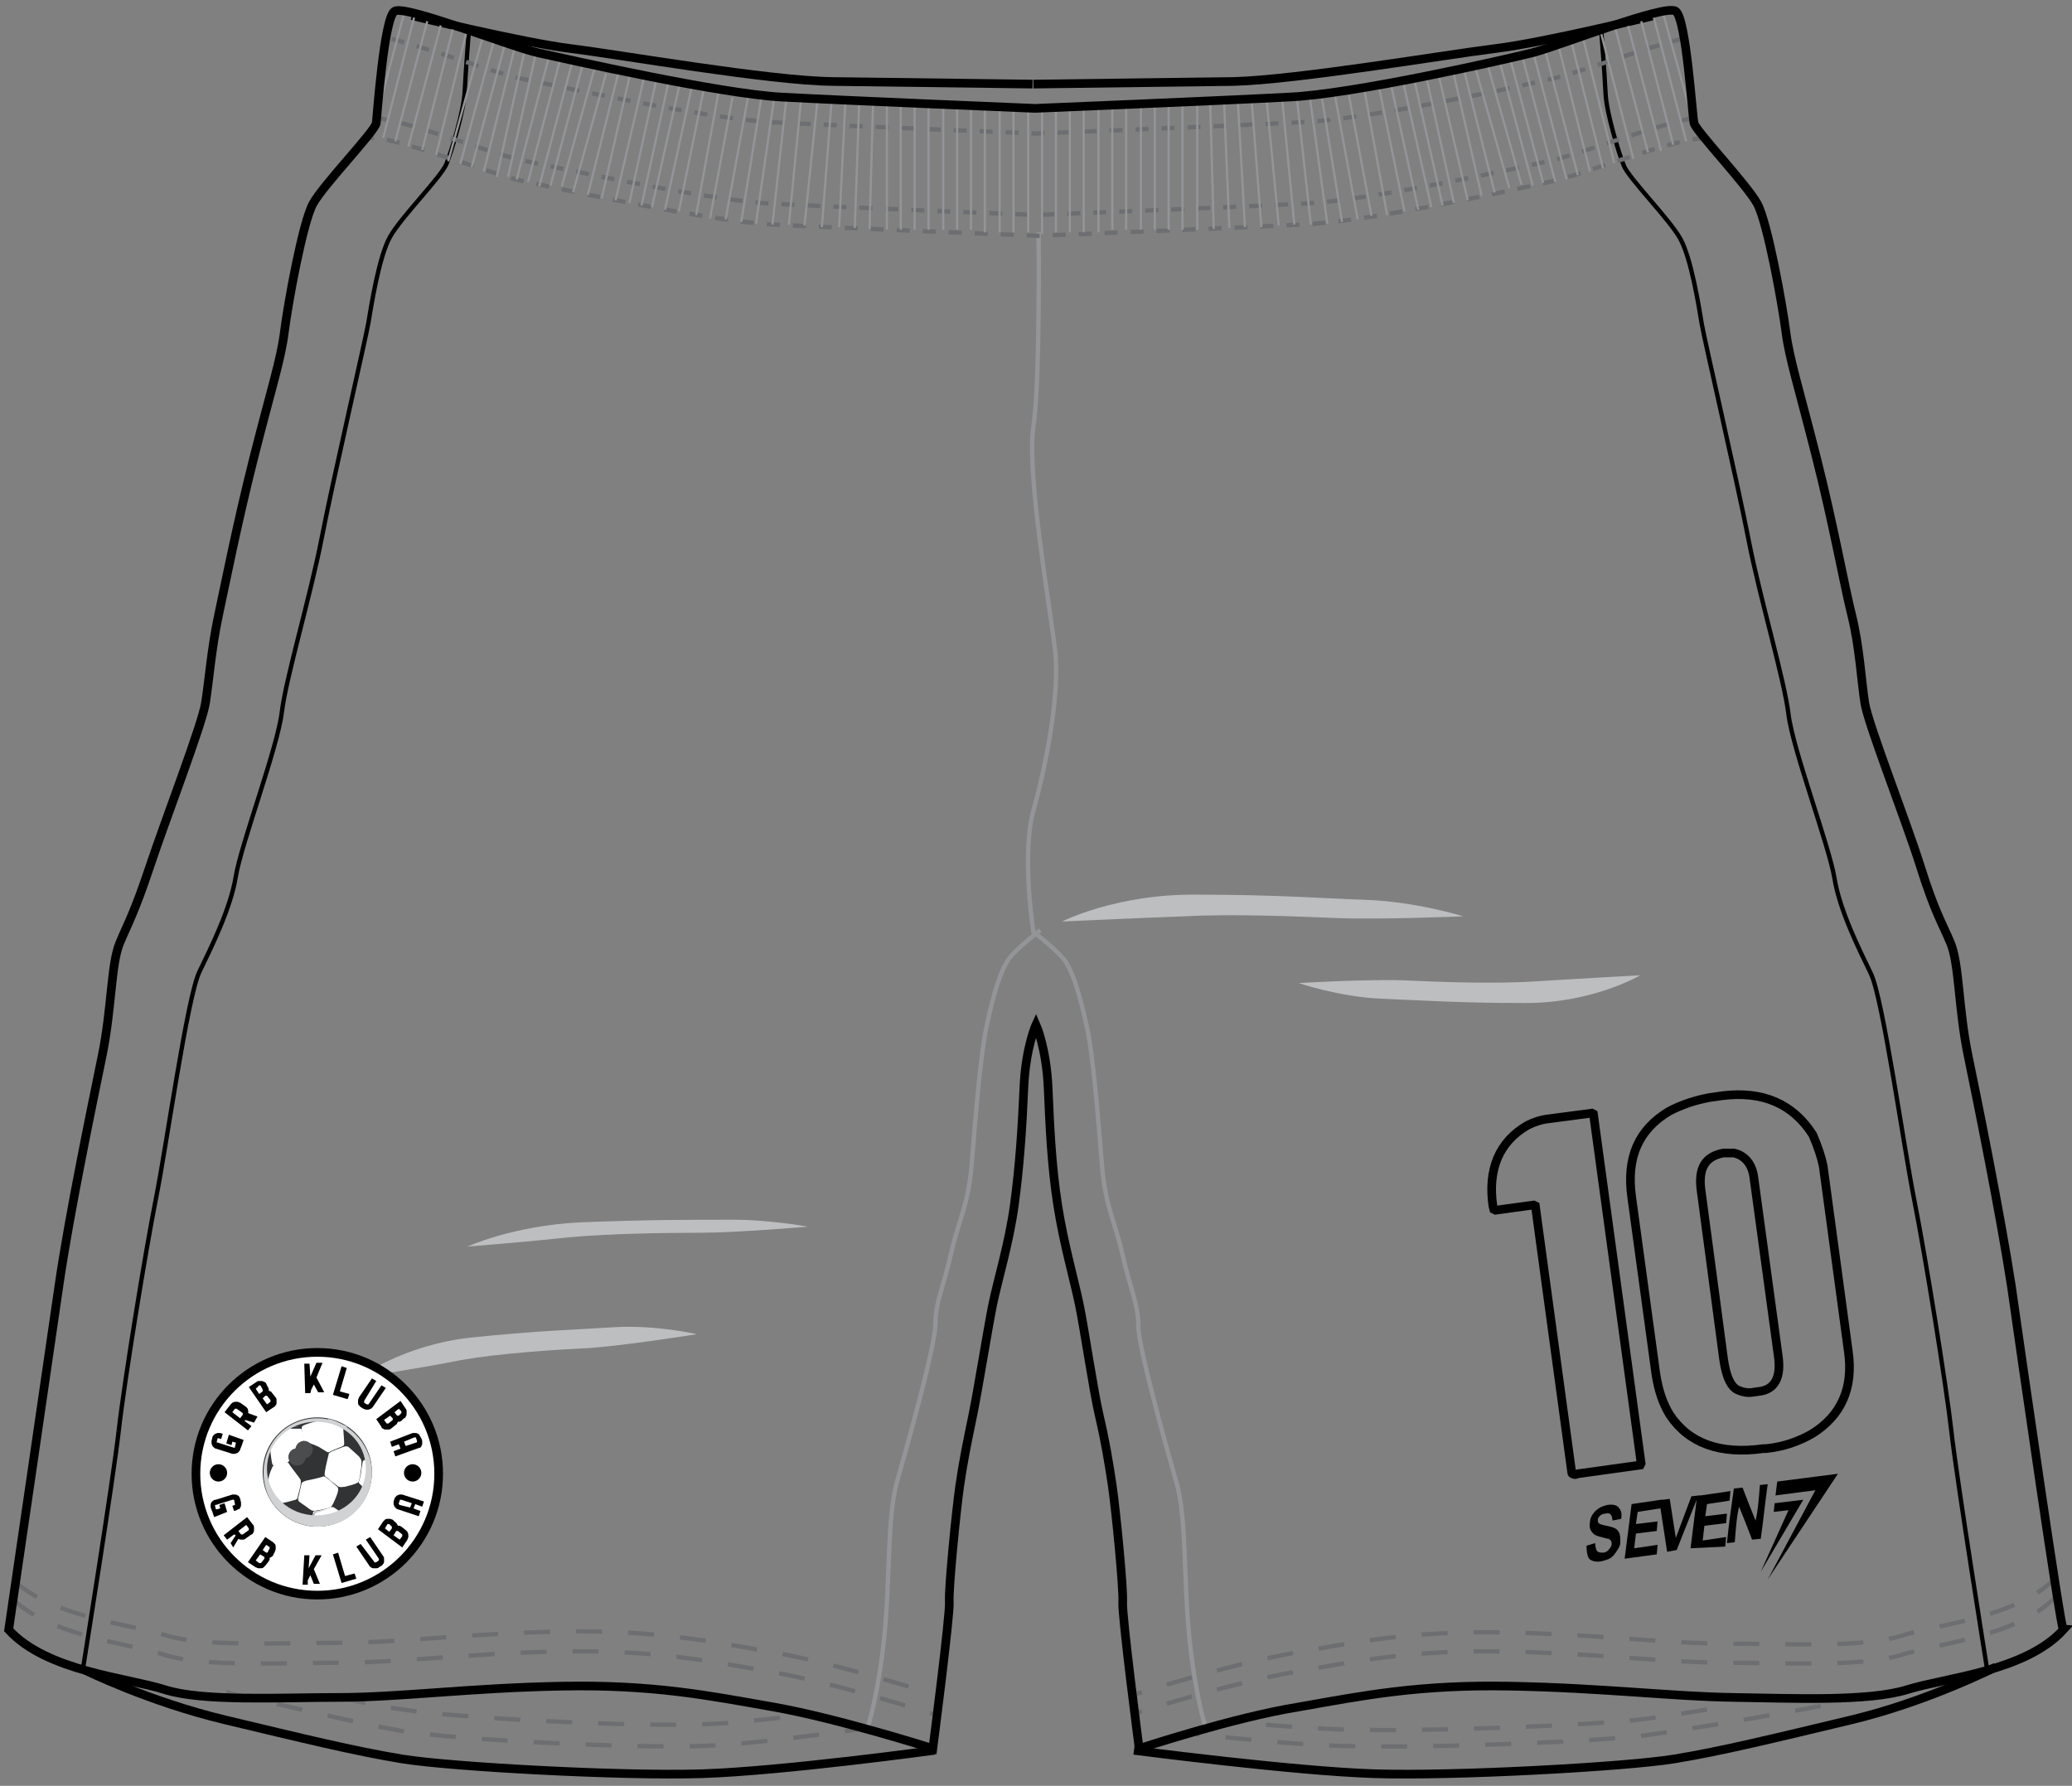 
<svg width="239px" height="206px" viewBox="0 0 239 206" version="1.1" xmlns="http://www.w3.org/2000/svg" xmlns:xlink="http://www.w3.org/1999/xlink">
    <rect x="0" y="0" width="239" height="206" fill="#808080" stroke="none"/>
    <defs>
        <linearGradient x1="22.585%" y1="89.22%" x2="61.394%" y2="29.718%" id="linearGradient-1">
            <stop stop-color="#9E9E9E" offset="28.51%"></stop>
            <stop stop-color="#AAAAAA" offset="38.29%"></stop>
            <stop stop-color="#CACAC9" offset="55.9%"></stop>
            <stop stop-color="#E6E6E5" offset="69.38%"></stop>
            <stop stop-color="#EAEAEA" offset="72.98%"></stop>
            <stop stop-color="#F8F8F7" offset="87%"></stop>
            <stop stop-color="#FFFFFF" offset="100%"></stop>
        </linearGradient>
    </defs>
    <g id="Page-1" stroke="none" stroke-width="1" fill="none" fill-rule="evenodd">
        <g id="seven_modeli_dres_sorc_stucne" transform="translate(-210, -384)">
            <g id="sorc_x5F_classic" transform="translate(211, 385)">
                <g id="seven_x5F_logo_2_" transform="translate(182, 169)" fill="#000000" fill-rule="nonzero">
                    <path d="M0,8.3 L1,8 C1,8.4 1.1,8.7 1.2,8.9 C1.4,9.1 1.6,9.1 1.9,9.1 C2.2,9.1 2.5,8.9 2.6,8.7 C2.8,8.5 2.9,8.3 2.9,8.1 C2.9,8 2.9,7.8 2.8,7.7 C2.7,7.6 2.6,7.5 2.5,7.5 C2.4,7.5 2.1,7.4 1.7,7.3 C1.2,7.2 0.8,7 0.7,6.8 C0.4,6.5 0.3,6.1 0.4,5.6 C0.4,5.3 0.5,5 0.7,4.7 C0.9,4.4 1.1,4.2 1.4,4 C1.7,3.8 2,3.7 2.4,3.6 C3,3.5 3.5,3.6 3.7,3.9 C4,4.2 4.1,4.6 4,5.2 L3,5.4 C3,5.1 2.9,4.9 2.8,4.7 C2.7,4.6 2.5,4.5 2.2,4.6 C1.9,4.6 1.7,4.7 1.5,4.9 C1.4,5 1.3,5.2 1.3,5.3 C1.3,5.4 1.3,5.6 1.4,5.7 C1.5,5.8 1.8,5.9 2.3,6 C2.8,6.1 3.1,6.2 3.3,6.3 C3.5,6.4 3.7,6.6 3.8,6.9 C3.9,7.2 3.9,7.5 3.9,7.9 C3.9,8.3 3.7,8.6 3.5,8.9 C3.3,9.2 3.1,9.5 2.8,9.7 C2.5,9.9 2.1,10 1.7,10.1 C1.1,10.2 0.6,10.1 0.3,9.8 C0.1,9.5 0,9 0,8.3 L0,8.3 Z M12,8.6 L12.7,3 L10.4,8.8 L9.3,9 L8.5,3.8 L8.5,4 L5.9,4.4 L5.7,5.8 L8.2,5.5 L8.1,6.6 L5.7,6.9 L5.5,8.6 L8.2,8.2 L8.1,9.3 L4.4,9.8 L5.2,3.5 L8.6,3 L8.8,3 L9.6,2.9 L10.3,7.4 L12.1,2.6 L13,2.5 L13.2,2.5 L16.6,2 L16.5,3.1 L13.9,3.5 L13.7,4.9 L16.2,4.6 L16.1,5.7 L13.6,6 L13.4,7.7 L16.1,7.3 L16,8.4 L12,8.6 Z M17,1.7 L18,1.6 C18.5,2.9 19,4.2 19.5,5.4 C19.8,4.2 19.9,2.5 20,1.3 L20.9,1.2 C20.6,3.3 20.4,5.4 20.1,7.5 L19.1,7.6 C18.6,6.3 18.1,5 17.6,3.8 C17.3,5 17.2,6.7 17.1,7.9 L16.2,8 C16.4,5.9 16.7,3.8 17,1.7 Z" id="XMLID_545_"></path>
                    <path d="M29,0 L20.9,12.2 L26.4,1.9 L21.8,2.5 L22,0.9 L29,0 Z M25,3 L20.1,11.3 L23.3,4.2 L21.6,4.4 L21.7,3.4 L25,3 Z" id="XMLID_542_"></path>
                </g>
                <g id="broj" transform="translate(171, 125)" stroke="#000000">
                    <path d="M6.3,3.1 L11.6,2.4 L11.8,2.5 L17.3,42.8 L17.2,43 L10,44 L9.7,44.1 C9.5,44.1 9.3,44 9.3,43.9 L5.1,13.1 L4.9,13 L0.5,13.6 L0.3,13.5 L0.2,13.1 C-0.4,8.9 0.9,5.7 4.2,3.8 C5,3.4 5.7,3.2 6.3,3.1 Z" id="XMLID_1824_"></path>
                    <path d="M25.2,0.6 L26.6,0.4 C31.3,-0.2 34.8,1.3 37.1,4.9 C37.7,6.3 38.1,7.5 38.3,8.5 L41.2,29.9 C41.8,34.1 40.4,37.3 37,39.4 C35.4,40.3 33.7,40.9 31.7,41.1 L31.4,41.1 C26.4,41.8 22.8,40.5 20.6,37.2 C19.8,35.9 19.3,34.4 19,32.5 L16.2,12 C15.6,7.5 17,4.3 20.5,2.2 C22,1.4 23.6,0.9 25.2,0.6 Z M24.2,11.2 L26.8,30.7 C27.1,32.9 27.7,34.1 28.6,34.4 C29.1,34.6 29.6,34.7 30.2,34.6 L30.9,34.5 C32.7,34.3 33.5,32.9 33.1,30.3 L30.3,9.8 C30.1,8.3 29.3,7.3 28,7 L26.8,7 C24.7,7.4 23.9,8.7 24.2,11.2 Z" id="XMLID_1826_"></path>
                </g>
                <g id="senke" transform="translate(40, 102)" fill="#BCBEC0" fill-rule="nonzero">
                    <path d="M0.4,55.9 C0.4,55.9 5.4,52.2 13.2,51.3 C21,50.5 25,50.4 29.8,50.1 C34.6,49.8 39.4,50.9 39.4,50.9 C39.4,50.9 31.2,52.2 27,52.5 C22.8,52.7 16.7,53.1 12.1,53.9 C7.7,54.8 0.4,55.9 0.4,55.9 Z" id="XMLID_539_"></path>
                    <path d="M81.5,3.3 C81.5,3.3 87.8,0.1 97,0.2 C106.2,0.2 110.9,0.6 116.6,0.8 C122.3,1 127.8,2.7 127.8,2.7 C127.8,2.7 118.1,3.1 113.2,2.9 C108.3,2.7 101.1,2.4 95.6,2.7 C90.1,2.9 81.5,3.3 81.5,3.3 Z" id="XMLID_538_"></path>
                    <path d="M148.2,9.5 C148.2,9.5 142.8,12.7 135,12.7 C127.2,12.7 123.2,12.4 118.3,12.2 C113.5,12 108.8,10.4 108.8,10.4 C108.8,10.4 117.1,9.9 121.3,10.1 C125.5,10.3 131.6,10.5 136.2,10.2 C140.9,9.9 148.2,9.5 148.2,9.5 Z" id="XMLID_537_"></path>
                    <path d="M12.9,40.8 C12.9,40.8 18.1,38.4 25.9,38 C33.7,37.7 37.7,37.7 42.6,37.7 C47.4,37.6 52.2,38.5 52.2,38.5 C52.2,38.5 43.9,39.2 39.8,39.2 C35.6,39.2 29.5,39.3 24.9,39.7 C20.3,40.2 12.9,40.8 12.9,40.8 Z" id="XMLID_536_"></path>
                </g>
                <g id="grb_3_" transform="translate(21, 155)" fill-rule="nonzero">
                    <circle id="XMLID_535_" stroke="#000000" fill="#FFFFFF" cx="14.6" cy="14" r="14"></circle>
                    <g id="XMLID_1778_" transform="translate(2, 1)" fill="#000000">
                        <path d="M4.1,9.1 L3.9,9.7 L3.9,9.7 C3.9,9.7 3.9,9.7 3.9,9.7 L3.7,10.2 C3.7,10.3 3.6,10.4 3.6,10.4 C3.6,10.4 3.5,10.5 3.4,10.6 C3.3,10.6 3.2,10.7 3.1,10.7 C3,10.7 2.9,10.7 2.8,10.7 L0.9,10.1 C0.8,10.1 0.7,10 0.7,10 C0.6,9.9 0.6,9.9 0.5,9.8 C0.5,9.7 0.4,9.6 0.4,9.5 C0.4,9.4 0.4,9.3 0.4,9.2 L0.5,8.8 C0.5,8.7 0.6,8.6 0.6,8.6 C0.7,8.5 0.7,8.5 0.8,8.4 C0.9,8.4 1,8.3 1.1,8.3 C1.2,8.3 1.3,8.3 1.4,8.3 L1.7,8.4 L1.5,9 L1.2,8.9 C1.2,8.9 1.2,8.9 1.1,8.9 C1.1,8.9 1.1,8.9 1.1,8.9 L1,9.3 C1,9.3 1,9.3 1,9.4 C1,9.4 1,9.4 1.1,9.4 L3,10 C3,10 3,10 3.1,10 C3.1,10 3.1,10 3.1,9.9 L3.2,9.5 C3.2,9.5 3.2,9.5 3.2,9.4 C3.2,9.3 3.2,9.4 3.2,9.4 L2.8,9.3 L2.7,9.7 L2.1,9.5 L2.4,8.5 L4.1,9.1 Z" id="XMLID_1779_"></path>
                        <path d="M5.3,7.1 L4.3,6.8 L4.2,6.9 L5,7.5 L4.6,8 L1.9,5.9 L2.6,5 C2.7,4.9 2.7,4.9 2.8,4.8 C2.9,4.8 3,4.7 3.1,4.7 C3.2,4.7 3.3,4.7 3.4,4.7 C3.5,4.7 3.6,4.8 3.7,4.8 L4.4,5.3 C4.5,5.4 4.6,5.5 4.6,5.6 C4.6,5.7 4.7,5.9 4.6,6 L5.7,6.4 L5.3,7.1 Z M2.8,5.9 L3.7,6.6 L4,6.2 C4,6.2 4,6.1 4,6.1 C4,6.1 4,6 4,6 L3.3,5.5 C3.3,5.5 3.2,5.5 3.2,5.5 C3.2,5.5 3.1,5.5 3.1,5.5 L2.8,5.9 Z" id="XMLID_1792_"></path>
                        <path d="M4.7,3 L5.6,2.4 C5.7,2.3 5.8,2.3 5.9,2.3 C6,2.3 6.1,2.3 6.2,2.3 C6.3,2.3 6.4,2.4 6.5,2.4 C6.6,2.5 6.7,2.5 6.7,2.6 L6.9,3 C6.9,3.1 7,3.1 7,3.2 C7,3.3 7,3.3 7,3.4 C7.1,3.4 7.1,3.5 7.2,3.5 C7.3,3.5 7.3,3.6 7.4,3.7 L7.8,4.2 C7.9,4.3 7.9,4.4 7.9,4.5 C7.9,4.6 7.9,4.7 7.9,4.8 C7.9,4.9 7.9,5 7.8,5.1 C7.7,5.2 7.7,5.3 7.6,5.3 L6.7,5.9 L4.7,3 Z M5.5,3.2 L5.9,3.8 L6.3,3.5 C6.3,3.5 6.3,3.5 6.3,3.4 C6.3,3.4 6.3,3.3 6.3,3.3 L6.1,2.9 C6.1,2.9 6.1,2.9 6,2.8 C6,2.8 5.9,2.8 5.9,2.8 L5.5,3.2 Z M6.3,4.3 L6.8,5 L7.2,4.7 C7.2,4.7 7.2,4.7 7.2,4.6 C7.2,4.6 7.2,4.5 7.2,4.5 L6.8,4 C6.8,4 6.8,4 6.7,4 C6.7,4 6.6,4 6.6,4 L6.3,4.3 Z" id="XMLID_1806_"></path>
                        <polygon id="XMLID_1810_" points="11.8 3.7 11.2 3.7 11.1 0.3 11.7 0.3 11.8 1.8 12.5 0.2 13.2 0.2 12.5 1.9 13.4 3.6 12.7 3.6 12.2 2.7 11.9 3.3"></polygon>
                        <polygon id="XMLID_1812_" points="15.4 0.6 16 0.8 15.2 3.5 16.3 3.8 16.1 4.4 14.4 3.9"></polygon>
                        <path d="M18,4.6 C18,4.6 18,4.6 18,4.6 C18,4.7 18,4.7 18,4.8 L18.3,5 C18.3,5 18.4,5 18.4,5 C18.4,5 18.5,5 18.5,5 L20,2.8 L20.5,3.1 L19,5.3 C18.9,5.4 18.9,5.4 18.8,5.5 C18.7,5.5 18.6,5.6 18.5,5.6 C18.4,5.6 18.3,5.6 18.2,5.6 C18.1,5.6 18,5.5 17.9,5.5 L17.6,5.3 C17.5,5.2 17.5,5.2 17.4,5.1 C17.3,5 17.3,4.9 17.3,4.8 C17.3,4.7 17.3,4.6 17.3,4.5 C17.3,4.4 17.4,4.3 17.4,4.2 L18.9,2 L19.4,2.3 L18,4.6 Z" id="XMLID_1814_"></path>
                        <path d="M22.2,4.6 L22.8,5.5 C22.9,5.6 22.9,5.7 22.9,5.8 C22.9,5.9 22.9,6 22.9,6.1 C22.9,6.2 22.9,6.3 22.8,6.4 C22.8,6.5 22.7,6.6 22.6,6.6 L22.3,6.9 C22.2,6.9 22.2,7 22.1,7 C22,7 22,7 21.9,7 C21.9,7.1 21.8,7.1 21.8,7.2 C21.8,7.3 21.7,7.3 21.6,7.4 L21.1,7.8 C21,7.9 20.9,7.9 20.8,7.9 C20.7,7.9 20.6,7.9 20.5,7.9 C20.4,7.9 20.3,7.9 20.2,7.8 C20.1,7.8 20,7.7 20,7.6 L19.4,6.7 L22.2,4.6 Z M21,6.3 L20.3,6.8 L20.6,7.2 C20.6,7.2 20.6,7.2 20.7,7.2 C20.7,7.2 20.8,7.2 20.8,7.2 L21.3,6.8 C21.3,6.8 21.3,6.8 21.3,6.7 C21.3,6.6 21.3,6.6 21.3,6.6 L21,6.3 Z M22,5.5 L21.5,5.9 L21.8,6.3 C21.8,6.3 21.8,6.3 21.9,6.3 C21.9,6.3 22,6.3 22,6.3 L22.3,6 C22.3,6 22.3,6 22.3,5.9 C22.3,5.9 22.3,5.8 22.3,5.8 L22,5.5 Z" id="XMLID_1816_"></path>
                        <path d="M23.6,8.3 C23.7,8.3 23.8,8.3 23.9,8.3 C24,8.3 24.1,8.3 24.2,8.4 C24.3,8.4 24.4,8.5 24.4,8.6 C24.5,8.7 24.5,8.8 24.6,8.9 L24.7,9.2 C24.7,9.3 24.7,9.4 24.7,9.5 C24.7,9.6 24.7,9.7 24.6,9.8 C24.6,9.9 24.5,10 24.4,10 C24.3,10 24.2,10.1 24.1,10.1 L21.6,11 L21.4,10.4 L22.2,10.1 L22,9.6 L21.2,9.9 L21,9.3 L23.6,8.3 Z M22.6,9.3 L22.8,9.8 L24,9.4 C24,9.4 24.1,9.4 24.1,9.3 C24.1,9.2 24.1,9.2 24.1,9.2 L24,8.9 C24,8.9 24,8.8 23.9,8.8 C23.8,8.8 23.8,8.8 23.8,8.8 L22.6,9.3 Z" id="XMLID_1820_"></path>
                    </g>
                    <g id="XMLID_1753_" transform="translate(2, 16)" fill="#000000">
                        <path d="M0.7,3 L0.5,2.4 L0.5,2.4 C0.5,2.4 0.5,2.4 0.5,2.4 L0.3,1.9 C0.3,1.8 0.3,1.7 0.3,1.6 C0.3,1.5 0.3,1.4 0.4,1.3 C0.4,1.2 0.5,1.2 0.6,1.1 C0.7,1 0.8,1 0.9,1 L2.8,0.4 C2.9,0.4 3,0.4 3.1,0.4 C3.2,0.4 3.3,0.4 3.4,0.5 C3.5,0.5 3.6,0.6 3.6,0.7 C3.7,0.8 3.7,0.8 3.7,0.9 L3.8,1.3 C3.8,1.4 3.8,1.5 3.8,1.6 C3.8,1.7 3.8,1.8 3.7,1.9 C3.7,2 3.6,2.1 3.5,2.1 C3.4,2.1 3.3,2.2 3.3,2.2 L3,2.3 L2.8,1.7 L3.1,1.6 C3.1,1.6 3.1,1.6 3.1,1.6 C3.1,1.6 3.1,1.6 3.1,1.5 L3,1 C3,1 3,1 2.9,1 C2.9,1 2.9,1 2.8,1 L0.9,1.6 C0.9,1.6 0.9,1.6 0.8,1.6 C0.8,1.6 0.8,1.6 0.8,1.7 L0.9,2.1 C0.9,2.1 0.9,2.1 0.9,2.1 C0.9,2.1 0.9,2.1 1,2.1 L1.4,2 L1.3,1.6 L1.9,1.4 L2.2,2.4 L0.7,3 Z" id="XMLID_1754_"></path>
                        <path d="M2.6,6 L3.2,5.1 L3,5 L2.2,5.6 L1.8,5.1 L4.5,3 L5.2,3.9 C5.3,4 5.3,4.1 5.3,4.2 C5.3,4.3 5.3,4.4 5.3,4.5 C5.3,4.6 5.3,4.7 5.2,4.8 C5.2,4.9 5.1,5 5,5 L4.3,5.5 C4.2,5.6 4.1,5.6 3.9,5.6 C3.8,5.6 3.6,5.6 3.5,5.5 L2.9,6.5 L2.6,6 Z M4.4,3.9 L3.5,4.6 L3.8,5 C3.8,5 3.8,5 3.9,5 C3.9,5 4,5 4,5 L4.7,4.5 C4.7,4.5 4.7,4.5 4.7,4.4 C4.7,4.4 4.7,4.3 4.7,4.3 L4.4,3.9 Z" id="XMLID_1756_"></path>
                        <path d="M6.6,5.3 L7.5,5.9 C7.6,6 7.6,6 7.7,6.1 C7.8,6.2 7.8,6.3 7.8,6.4 C7.8,6.5 7.8,6.6 7.8,6.7 C7.8,6.8 7.7,6.9 7.7,7 L7.5,7.4 C7.5,7.5 7.4,7.5 7.3,7.6 C7.2,7.6 7.2,7.7 7.1,7.7 C7.1,7.8 7.1,7.8 7.1,7.9 C7.1,8 7,8 7,8.1 L6.6,8.6 C6.5,8.7 6.5,8.7 6.4,8.8 C6.3,8.9 6.2,8.9 6.1,8.9 C6,8.9 5.9,8.9 5.8,8.9 C5.7,8.9 5.6,8.8 5.5,8.8 L4.6,8.2 L6.6,5.3 Z M6,7.3 L5.5,8 L5.9,8.3 C5.9,8.3 6,8.3 6,8.3 C6,8.3 6.1,8.3 6.1,8.3 L6.5,7.8 C6.5,7.8 6.5,7.7 6.5,7.7 C6.5,7.7 6.5,7.6 6.5,7.6 L6,7.3 Z M6.7,6.2 L6.3,6.8 L6.7,7.1 C6.7,7.1 6.8,7.1 6.8,7.1 C6.8,7.1 6.9,7.1 6.9,7 L7.1,6.6 C7.1,6.6 7.1,6.5 7.1,6.5 C7.1,6.5 7.1,6.4 7,6.4 L6.7,6.2 Z" id="XMLID_1759_"></path>
                        <polygon id="XMLID_1763_" points="11.5 10.8 10.9 10.8 11.1 7.4 11.7 7.4 11.6 8.9 12.4 7.4 13.1 7.4 12.2 9 12.9 10.7 12.2 10.7 11.8 9.7 11.5 10.3"></polygon>
                        <polygon id="XMLID_1765_" points="14.4 7.3 15 7.1 15.8 9.8 16.9 9.5 17.1 10.1 15.4 10.6"></polygon>
                        <path d="M19.2,8.2 C19.2,8.2 19.2,8.2 19.2,8.2 C19.3,8.3 19.3,8.2 19.4,8.2 L19.7,8 C19.7,8 19.7,8 19.7,7.9 C19.7,7.9 19.7,7.8 19.7,7.8 L18.2,5.6 L18.7,5.3 L20.2,7.5 C20.3,7.6 20.3,7.7 20.3,7.8 C20.3,7.9 20.3,8 20.3,8.1 C20.3,8.2 20.3,8.3 20.2,8.4 C20.1,8.5 20.1,8.6 20,8.6 L19.7,8.8 C19.6,8.9 19.5,8.9 19.4,8.9 C19.3,8.9 19.2,8.9 19.1,8.9 C19,8.9 18.9,8.9 18.8,8.8 C18.7,8.7 18.6,8.7 18.6,8.6 L17.1,6.4 L17.6,6.1 L19.2,8.2 Z" id="XMLID_1767_"></path>
                        <path d="M19.6,4.4 L20.2,3.5 C20.3,3.4 20.3,3.4 20.4,3.3 C20.5,3.2 20.6,3.2 20.7,3.2 C20.8,3.2 20.9,3.2 21,3.2 C21.1,3.2 21.2,3.3 21.3,3.3 L21.6,3.6 C21.7,3.6 21.7,3.7 21.8,3.8 C21.8,3.9 21.9,3.9 21.9,4 C22,4 22,4 22.1,4 C22.2,4 22.2,4.1 22.3,4.1 L22.8,4.5 C22.9,4.6 22.9,4.6 23,4.7 C23,4.8 23.1,4.9 23.1,5 C23.1,5.1 23.1,5.2 23.1,5.3 C23.1,5.4 23,5.5 23,5.6 L22.4,6.5 L19.6,4.4 Z M20.4,4.3 L20.9,4.7 L21.2,4.3 C21.2,4.3 21.2,4.2 21.2,4.2 C21.2,4.2 21.2,4.1 21.2,4.1 L20.9,3.8 C20.9,3.8 20.8,3.8 20.8,3.8 C20.8,3.8 20.7,3.8 20.7,3.8 L20.4,4.3 Z M21.4,5.1 L22.1,5.6 L22.4,5.2 C22.4,5.2 22.4,5.1 22.4,5.1 C22.4,5.1 22.4,5 22.4,5 L21.9,4.6 C21.9,4.6 21.8,4.6 21.8,4.6 C21.8,4.6 21.7,4.6 21.7,4.6 L21.4,5.1 Z" id="XMLID_1771_"></path>
                        <path d="M21.9,2.1 C21.8,2.1 21.7,2 21.7,2 C21.6,1.9 21.6,1.9 21.5,1.8 C21.5,1.7 21.4,1.6 21.4,1.5 C21.4,1.4 21.4,1.3 21.4,1.2 L21.5,0.9 C21.5,0.8 21.6,0.7 21.6,0.7 C21.7,0.6 21.7,0.6 21.8,0.5 C21.9,0.5 22,0.4 22.1,0.4 C22.2,0.4 22.3,0.4 22.4,0.4 L24.9,1.2 L24.7,1.8 L23.9,1.5 L23.7,2 L24.5,2.3 L24.3,2.9 L21.9,2.1 Z M23.3,1.9 L23.5,1.4 L22.3,1 C22.3,1 22.2,1 22.2,1 C22.2,1 22.1,1 22.1,1.1 L22,1.4 C22,1.4 22,1.5 22,1.5 C22,1.5 22,1.5 22.1,1.6 L23.3,1.9 Z" id="XMLID_1775_"></path>
                    </g>
                    <circle id="XMLID_530_" fill="#000000" cx="3.2" cy="13.9" r="1"></circle>
                    <circle id="XMLID_529_" fill="#000000" cx="25.6" cy="13.9" r="1"></circle>
                    <g id="XMLID_125_" transform="translate(8, 7)">
                        <g id="XMLID_129_">
                            <g id="XMLID_404_">
                                <g id="XMLID_407_">
                                    <circle id="XMLID_528_" fill="#323334" cx="6.6" cy="6.8" r="6.3"></circle>
                                    <path d="M1.4,6.3 C1.4,6.3 1,7 0.9,8 C0.8,8.5 0.8,8.7 1.2,9.2 C1.9,10.2 2.2,10.5 2.4,10.4 C2.6,10.4 3.8,10.1 4.1,10 C4.3,9.9 4.3,9.9 4.4,9.4 C4.5,9 4.7,8.4 4.7,8 C4.7,7.7 4.7,7.7 4.4,7.3 C4.1,6.9 3.4,6 3.3,5.8 C3.2,5.6 3.1,5.7 2.8,5.7 C2.5,5.8 2,5.9 1.7,5.9 C1.4,6.2 1.4,6.2 1.4,6.3 Z" id="XMLID_527_" fill="#FFFFFF"></path>
                                    <path d="M1.9,2.9 C1.9,2.9 1.6,3.3 1.3,3.8 C1.1,4.1 1.2,4.5 1.3,5.3 C1.4,6.1 1.5,6.1 1.8,6 C2.1,5.9 2.9,5.8 3.1,5.7 C3.3,5.7 3.5,5.3 3.7,5 C3.9,4.7 4.7,3.6 4.9,3.5 C5.1,3.4 5,3.2 5,2.9 C5,2.5 4.8,1.8 4.7,1.8 C4.6,1.8 3.8,1.8 3.6,1.8 C3.2,1.6 2.4,2.2 1.9,2.9 Z" id="XMLID_526_" fill="#FFFFFF"></path>
                                    <path d="M4.8,8.1 C4.8,8.1 4.5,9.3 4.4,9.8 C4.4,10.1 4.3,10.1 4.9,10.5 C5.5,10.9 5.7,11.1 5.9,11.2 C6.1,11.3 6.2,11.3 6.8,11.2 C7.3,11.1 7.8,11 8.1,10.9 C8.3,10.8 8.6,10.1 8.8,9.6 C9,9.1 9.1,8.7 8.9,8.5 C8.7,8.3 8.4,8.1 8.1,7.8 C7.8,7.6 7.5,7.3 7.3,7.3 C7.2,7.4 5.8,7.7 5.3,7.8 C5,7.9 4.8,8 4.8,8.1 Z" id="XMLID_525_" fill="#FFFFFF"></path>
                                    <path d="M5.8,12.9 C5.8,12.9 6,11.9 6.1,11.6 C6.1,11.3 6.2,11.3 6.6,11.3 C7,11.2 7.9,11 8.1,10.9 C8.3,10.8 8.4,10.8 8.7,11 C9,11.2 9.6,11.7 9.9,11.9 C10.1,12 9.3,12.5 8.4,12.8 C7.2,13.1 5.8,13.1 5.8,12.9 Z" id="XMLID_524_" fill="#FFFFFF"></path>
                                    <path d="M5,3.1 C5,3.1 4.9,2.4 4.8,1.9 C4.8,1.5 4.8,1.5 5.3,1.3 C5.8,1.1 7.1,0.8 7.4,0.8 C7.7,0.8 8,0.9 8.7,1.2 C9.4,1.5 9.6,1.7 9.6,1.9 C9.6,2.1 9.7,3 9.7,3.5 C9.7,3.8 9.6,3.8 9.1,4 C8.6,4.2 8.1,4.4 8,4.5 C7.8,4.6 7.6,4.4 7.1,4.1 C6.7,3.8 5.8,3.5 5.5,3.4 C5.1,3.3 5,3.3 5,3.1 Z" id="XMLID_523_" fill="#FFFFFF"></path>
                                    <path d="M7.9,4.8 C7.9,4.8 7.6,6 7.5,6.6 C7.4,7.2 7.4,7.3 7.8,7.5 C8.1,7.8 8.5,8.1 8.8,8.3 C9,8.5 9.1,8.6 9.8,8.5 C10.6,8.3 10.9,8.2 11.1,8.1 C11.4,8 11.4,7.9 11.5,7.4 C11.6,6.9 11.7,6.2 11.7,5.8 C11.7,5.4 11.7,5.4 11.4,5 C11.1,4.7 10.5,4.2 10.3,4 C10.1,3.8 9.9,3.8 9.6,3.9 C9.3,4 8.6,4.3 8.3,4.4 C8,4.6 7.9,4.6 7.9,4.8 Z" id="XMLID_512_" fill="#FFFFFF"></path>
                                    <path d="M12.4,5.3 C12.4,5.3 12,5.4 11.9,5.5 C11.8,5.6 11.8,6 11.7,6.4 C11.7,6.8 11.5,7.6 11.4,7.9 C11.3,8.1 11.6,8.2 11.8,8.5 C12.1,9 12.3,9.2 12.3,9.2 C12.4,9.1 12.8,8.2 12.8,6.6 C12.7,5.8 12.6,5.2 12.4,5.3 Z" id="XMLID_511_" fill="#FFFFFF"></path>
                                    <path d="M0.7,8.7 C0.7,8.7 0.8,8.5 0.8,8.6 C0.9,8.7 1.4,9.7 1.9,10.2 C2.1,10.4 2.1,10.4 2.1,10.7 C2.1,11 2.1,11.1 1.9,10.9 C1.7,10.7 0.9,9.7 0.7,8.7 Z" id="XMLID_510_" fill="#FFFFFF"></path>
                                    <path d="M7.9,0.7 C7.9,0.7 7.8,0.7 7.8,0.7 C7.8,0.7 8,0.8 8.3,1 C8.7,1.2 9.2,1.4 9.5,1.6 C9.7,1.7 9.7,1.7 9.9,1.7 C10,1.6 10.1,1.6 9.9,1.5 C9.6,1.4 8.6,0.8 7.9,0.7 Z" id="XMLID_509_" fill="#FFFFFF"></path>
                                    <path d="M7.7,11.1 C7.7,11.1 6.9,11.3 6.4,11.4 C6.1,11.4 6.1,12 6,12.6 C6,12.6 6.2,11.9 6.3,11.6 C6.4,11.4 6.8,11.4 7.7,11.1 Z" id="XMLID_488_" fill="#979797"></path>
                                    <path d="M2.2,2.6 C2.2,2.6 2.9,1.9 3.2,1.7 C3.5,1.5 4.6,1.6 4.6,1.6 C4.6,1.6 3.8,1.6 3.5,1.6 C3.1,1.7 2.2,2.6 2.2,2.6 Z" id="XMLID_487_" fill="#FFFFFF"></path>
                                    <path d="M6.1,1.2 C6.1,1.2 7.2,0.9 7.5,0.9 C7.8,0.9 8.5,1.2 9.3,1.6 C8.5,1.2 7.8,1 7.6,1 C7.3,1 6.1,1.2 6.1,1.2 Z" id="XMLID_486_" fill="#FFFFFF"></path>
                                    <path d="M2,6.1 C2,6.1 3,5.8 3.1,5.9 C3.2,5.9 4.4,7.5 4.4,7.5 C4.4,7.5 3.4,6.3 3.1,6.1 C2.8,6 2,6.1 2,6.1 Z" id="XMLID_485_" fill="#FFFFFF"></path>
                                    <path d="M10.6,4.5 C10.6,4.5 11.3,5.1 11.5,5.3 C11.7,5.5 11.7,5.5 11.5,7 C11.6,6.1 11.6,5.7 11.5,5.5 C11.3,5.2 10.6,4.5 10.6,4.5 Z" id="XMLID_484_" fill="url(#linearGradient-1)"></path>
                                    <g id="XMLID_408_" transform="translate(1, 4)" fill="#FFFFFF">
                                        <path d="M3.5,4.7 C3.5,4.7 3.3,5.4 3.3,5.7 C3.2,6 2.9,6 2.1,6.1 C2.9,5.8 3.1,5.8 3.2,5.6 C3.3,5.4 3.5,4.7 3.5,4.7 Z" id="XMLID_483_"></path>
                                        <path d="M3.6,5.2 C3.6,5.2 3.8,4.5 3.8,4.2 C3.9,3.9 4.4,3.9 5,3.7 C5,3.7 4.5,3.9 4.1,4 C3.8,4.2 3.8,4.6 3.6,5.2 Z" id="XMLID_482_"></path>
                                        <path d="M3.9,6.4 C3.9,6.4 4.5,6.8 4.8,7 C5.1,7.2 5.2,7.2 5.9,7 C6.6,6.8 6.8,6.8 6.8,6.8 C6.8,6.8 5.8,7 5.3,7 C4.8,7.1 3.9,6.4 3.9,6.4 Z" id="XMLID_481_"></path>
                                        <path d="M6.6,2.8 C6.6,2.8 6.9,1.3 7,0.9 C7.1,0.5 7.7,0.3 8.4,0.1 C8.4,0.1 7.6,0.5 7.3,0.7 C7,0.8 7,1.1 6.6,2.8 Z" id="XMLID_480_"></path>
                                        <path d="M7.2,4 C7.2,4 7.7,4.4 7.8,4.5 C7.9,4.6 7.9,5 7.5,6.1 C7.7,5.4 8,4.8 7.7,4.5 C7.4,4.3 7.2,4 7.2,4 Z" id="XMLID_479_"></path>
                                        <path d="M0.2,5.4 C0.2,5.4 0.6,5.9 0.8,6.2 C1,6.4 1.1,6.5 1.1,6.9 C1.1,6.6 1,6.5 0.9,6.3 C0.7,6.2 0.2,5.4 0.2,5.4 Z" id="XMLID_478_"></path>
                                    </g>
                                </g>
                            </g>
                            <path d="M6.6,0.6 C3.1,0.6 0.4,3.4 0.4,6.9 C0.4,10.4 3.2,13.1 6.7,13.1 C10.2,13.1 12.9,10.3 12.9,6.8 C12.8,3.4 10,0.6 6.6,0.6 Z M6.5,11.8 C3.3,11.8 0.8,9.4 0.8,6.4 C0.8,3.4 3.3,1 6.5,1 C9.7,1 12.2,3.4 12.2,6.4 C12.2,9.4 9.7,11.8 6.5,11.8 Z" id="XMLID_130_" fill="#D0D2D3"></path>
                        </g>
                        <g id="XMLID_126_" transform="translate(3, 3)" fill="#4B4C4D">
                            <ellipse id="XMLID_128_" transform="translate(2.078, 1.21) rotate(-40.25) translate(-2.078, -1.21) " cx="2.078" cy="1.21" rx="1" ry="1"></ellipse>
                            <ellipse id="XMLID_127_" transform="translate(1.263, 2.062) rotate(-40.25) translate(-1.263, -2.062) " cx="1.263" cy="2.062" rx="1" ry="1"></ellipse>
                        </g>
                    </g>
                </g>
                <g id="linije_6_">
                    <g id="XMLID_663_" transform="translate(8, 2)" stroke="#000000" stroke-width="0.5">
                        <path d="M0.6,189.3 C0.6,189.3 4.1,167.4 4.7,162 C5.3,156.6 7.8,141.2 9,135.2 C10.2,129.2 12.6,112 14,109.1 C15.4,106.2 17.6,101.8 18.2,98.1 C18.8,94.4 23,83.3 23.5,79.2 C24,75.1 26.8,65.8 28.1,59.1 C29.4,52.4 33.2,36 33.5,34.2 C33.8,32.4 34.7,26.6 36,24.3 C37.3,22 41.9,17.4 42.5,15.9 C43.1,14.4 44.5,9.8 44.6,7.6 C44.7,5.4 45.1,0.3 45.1,0.3" id="XMLID_681_"></path>
                    </g>
                    <g id="XMLID_658_" transform="translate(183, 2)" stroke="#000000" stroke-width="0.5">
                        <path d="M45.2,189.5 C45.2,189.5 41.7,167.6 41.1,162.2 C40.5,156.8 38,141.4 36.8,135.4 C35.6,129.4 33.2,112.2 31.8,109.3 C30.4,106.4 28.2,102 27.6,98.3 C27,94.6 22.8,83.5 22.3,79.4 C21.8,75.3 19,66 17.7,59.3 C16.4,52.6 12.6,36.2 12.3,34.4 C12,32.6 11.1,26.8 9.8,24.5 C8.5,22.2 3.9,17.6 3.3,16.1 C2.7,14.6 1.3,10 1.2,7.8 C1.1,5.6 0.7,0.5 0.7,0.5" id="XMLID_664_"></path>
                    </g>
                    <path d="M99.1,198.2 C99.1,198.2 100.3,194.6 101,187.8 C101.7,181 101.3,174 102.5,169.8 C103.7,165.6 106.9,154.2 106.9,151.7 C106.9,149.2 107.8,147.6 108.7,143.6 C109.6,139.6 110.7,138.1 111.1,133.1 C111.5,128.1 112.1,120.6 112.8,117.4 C113.5,114.1 114.4,110.6 115.7,109.2 C117,107.8 119,106.3 119,106.3" id="XMLID_657_" stroke="#939598" stroke-width="0.5"></path>
                    <path d="M138.1,198.4 C138.1,198.4 136.9,194.8 136.2,188 C135.5,181.2 135.9,174.2 134.7,170 C133.5,165.8 130.3,154.4 130.3,151.9 C130.3,149.4 129.4,147.8 128.5,143.8 C127.6,139.8 126.5,138.3 126.1,133.3 C125.7,128.3 125.1,120.8 124.4,117.6 C123.7,114.4 122.8,110.8 121.5,109.4 C120.2,108 118.2,106.5 118.2,106.5 C118.2,106.5 116.8,97.5 118.2,92.5 C119.6,87.5 121.3,79.1 120.7,74 C120.1,68.9 117.4,53.6 118.2,48.2 C119,42.8 118.8,25.8 118.8,25.8" id="XMLID_656_" stroke="#939598" stroke-width="0.5"></path>
                    <path d="M0.5,183.5 C5.1,187.8 13.7,188.5 18,189.9 C22.4,191.3 31.2,190.8 38.1,190.8 C45,190.8 53.2,189.7 63.8,189.5 C74.4,189.3 80.8,190.6 88.2,191.9 C95.6,193.2 106.6,196.7 106.6,196.7" id="XMLID_655_" stroke="#6D6E71" stroke-width="0.5" stroke-dasharray="3,3"></path>
                    <path d="M0.8,181.5 C5.5,185.6 13.8,186.3 18,187.6 C22.4,189 31.2,188.5 38.1,188.5 C45,188.5 53.2,187.4 63.8,187.2 C74.4,187 80.8,188.3 88.2,189.6 C95.6,190.9 106.6,194.4 106.6,194.4" id="XMLID_654_" stroke="#6D6E71" stroke-width="0.5" stroke-dasharray="3,3"></path>
                    <path d="M236.3,183 C231.9,187.8 222.7,188.5 218.3,189.9 C213.9,191.3 205.1,190.8 198.2,190.8 C191.3,190.8 183.1,189.7 172.5,189.5 C161.9,189.3 155.5,190.6 148.1,191.9 C140.7,193.2 129.7,196.7 129.7,196.7" id="XMLID_653_" stroke="#6D6E71" stroke-width="0.5" stroke-dasharray="3,3"></path>
                    <path d="M236.3,180.8 C231.9,185.6 222.7,186.3 218.3,187.7 C213.9,189.1 205.1,188.6 198.2,188.6 C191.3,188.6 183.1,187.5 172.5,187.3 C161.9,187.1 155.5,188.4 148.1,189.7 C140.7,191 129.7,194.5 129.7,194.5" id="XMLID_652_" stroke="#6D6E71" stroke-width="0.5" stroke-dasharray="3,3"></path>
                    <g id="XMLID_649_" transform="translate(46, 0)" stroke="#000000">
                        <path d="M0.5,0.8 C0.5,0.8 13.2,3.9 18.8,4.6 C24.5,5.3 41.6,8.3 49,8.4 C56.4,8.5 72.1,8.7 72.1,8.7" id="XMLID_651_"></path>
                        <path d="M72.2,8.7 C72.2,8.7 87.9,8.5 95.3,8.4 C102.7,8.2 119.8,5.3 125.5,4.6 C131.2,3.9 143.8,0.8 143.8,0.8" id="XMLID_650_"></path>
                    </g>
                    <path d="M8.9,191.7 C8.9,191.7 16.2,195.3 25,197.4 C33.8,199.5 39.9,201 45.4,201.9 C50.9,202.8 70.7,203.9 80,203.6 C89.3,203.3 106.8,200.9 106.8,200.9" id="XMLID_648_" stroke="#000000"></path>
                    <path d="M25.1,194.2 C25.9,194.4 26.6,194.6 27.3,194.7 C35,196.5 40.5,197.8 45.5,198.7 C51,199.6 70.8,200.7 80.1,200.4 C85.3,200.2 92.8,199.2 98.6,198.4" id="XMLID_647_" stroke="#6D6E71" stroke-width="0.5" stroke-dasharray="3,3"></path>
                    <path d="M38.2,194.8 C40.8,195.4 43.2,195.9 45.5,196.2 C51,197.1 70.8,198.2 80.1,197.9 C83.4,197.8 87.7,197.3 91.9,196.8" id="XMLID_646_" stroke="#6D6E71" stroke-width="0.5" stroke-dasharray="3,3"></path>
                    <path d="M209,195.8 C208.2,195.9 207.5,196.1 206.8,196.2 C199.1,197.6 193.6,198.5 188.6,199.2 C183.1,199.9 163.3,200.7 154,200.4 C148.8,200.3 141.3,199.5 135.5,198.9" id="XMLID_645_" stroke="#6D6E71" stroke-width="0.5" stroke-dasharray="3,3"></path>
                    <path d="M195.9,196.2 C193.3,196.6 190.9,197 188.6,197.3 C183.1,198 163.3,198.8 154,198.5 C150.7,198.4 146.4,198.1 142.2,197.7" id="XMLID_644_" stroke="#6D6E71" stroke-width="0.5" stroke-dasharray="3,3"></path>
                    <path d="M229.2,191.3 C229.2,191.3 221.3,195.3 212.5,197.4 C203.7,199.5 197.6,201 192.1,201.9 C186.6,202.8 166.8,203.9 157.5,203.6 C148.2,203.3 129.8,200.9 129.8,200.9" id="XMLID_643_" stroke="#000000"></path>
                    <path d="M195.7,15.1 C194.4,14.2 181.9,19 178.5,19.8 C175.1,20.6 156.9,24.6 149.2,24.9 C141.5,25.3 118.7,26.2 118.7,26.2 C118.7,26.2 95.9,25.3 88.2,24.9 C80.5,24.5 62.3,20.5 58.9,19.8 C55.5,19 42.9,14.2 41.6,15" id="XMLID_642_" stroke="#6D6E71" stroke-width="0.5" stroke-dasharray="1.5,1.5"></path>
                    <path d="M194.4,12.6 C190.7,13.2 181.3,16.7 178.4,17.4 C175,18.2 156.8,22.2 149.1,22.5 C141.4,22.9 118.6,23.8 118.6,23.8 C118.6,23.8 95.8,22.9 88.1,22.5 C80.4,22.1 62.2,18.1 58.8,17.4 C55.8,16.7 45.5,12.8 42.3,12.6" id="XMLID_641_" stroke="#6D6E71" stroke-width="0.5" stroke-dasharray="1.5,1.5"></path>
                    <path d="M193.3,3.4 C189.1,4.4 181,7.4 178.4,8 C175,8.8 156.8,12.8 149.1,13.1 C141.4,13.5 118.6,14.4 118.6,14.4 C118.6,14.4 95.8,13.5 88.1,13.1 C80.4,12.7 62.2,8.7 58.8,8 C56.1,7.4 47.4,4.2 43.4,3.3" id="XMLID_640_" stroke="#6D6E71" stroke-width="0.5" stroke-dasharray="1.5,1.5"></path>
                    <g id="XMLID_549_" transform="translate(42, 0)" stroke="#939598" stroke-width="0.25">
                        <g id="XMLID_595_">
                            <path d="M14.3,19.4 L17.5,4.9" id="XMLID_639_"></path>
                            <path d="M12.8,18.8 L16.4,4.4" id="XMLID_638_"></path>
                            <path d="M11.4,18.3 L15.3,3.9" id="XMLID_661_"></path>
                            <path d="M10.1,17.9 L14,3.6" id="XMLID_662_"></path>
                            <path d="M8.7,17.6 L12.7,3.2" id="XMLID_665_"></path>
                            <path d="M15.6,19.4 L18.8,5.2" id="XMLID_637_"></path>
                            <path d="M16.6,19.7 L20.3,5.6" id="XMLID_636_"></path>
                            <path d="M17.9,20 L21.6,5.9" id="XMLID_635_"></path>
                            <path d="M19.2,20.5 L23,6.2" id="XMLID_634_"></path>
                            <path d="M20.5,20.4 L24.2,6.5" id="XMLID_633_"></path>
                            <path d="M21.8,20.5 L25.6,6.8" id="XMLID_632_"></path>
                            <path d="M23.1,21.2 L26.9,7.5" id="XMLID_631_"></path>
                            <path d="M24.8,21.5 L28.3,7.5" id="XMLID_630_"></path>
                            <path d="M29.6,7.9 L26.4,21.9" id="XMLID_629_"></path>
                            <path d="M31.3,7.9 L28,22.1" id="XMLID_628_"></path>
                            <path d="M29.6,22.4 L32.7,8.2" id="XMLID_627_"></path>
                            <path d="M31,22.7 L34.1,8.5" id="XMLID_626_"></path>
                            <path d="M32.2,22.9 L35.4,8.7" id="XMLID_625_"></path>
                            <path d="M36.8,9 L33.7,23.2" id="XMLID_624_"></path>
                            <path d="M38.2,9.2 L35.3,23.4" id="XMLID_623_"></path>
                            <path d="M39.9,9.5 L37.3,23.8" id="XMLID_622_"></path>
                            <path d="M41.5,10.2 L38.9,24.2" id="XMLID_621_"></path>
                            <path d="M43.3,10.1 L40.7,24.3" id="XMLID_620_"></path>
                            <path d="M44.8,10.4 L42.5,24.6" id="XMLID_619_"></path>
                            <path d="M46.3,10.3 L44.2,24.8" id="XMLID_618_"></path>
                            <path d="M47.7,10.4 L46.1,24.9" id="XMLID_617_"></path>
                            <path d="M49.4,10.5 L48,24.9" id="XMLID_616_"></path>
                            <path d="M51.3,10.5 L49.8,25" id="XMLID_615_"></path>
                            <path d="M52.9,10.9 L51.8,25.2" id="XMLID_614_"></path>
                            <path d="M54.5,10.9 L53.8,25.2" id="XMLID_613_"></path>
                            <path d="M56.1,10.9 L55.6,25.3" id="XMLID_612_"></path>
                            <path d="M57.7,11.1 L57.3,25.4" id="XMLID_611_"></path>
                            <path d="M59.3,11.1 L59.3,25.5" id="XMLID_610_"></path>
                            <path d="M60.9,11.1 L60.9,25.5" id="XMLID_609_"></path>
                            <path d="M62.5,11.1 L62.5,25.5" id="XMLID_608_"></path>
                            <path d="M64.1,11.1 L64.1,25.5" id="XMLID_607_"></path>
                            <path d="M65.8,11.1 L65.8,25.5" id="XMLID_606_"></path>
                            <path d="M67.4,11.1 L67.4,25.5" id="XMLID_605_"></path>
                            <path d="M69,11.1 L69,25.5" id="XMLID_604_"></path>
                            <path d="M70.6,11.4 L70.6,25.8" id="XMLID_603_"></path>
                            <path d="M72.3,11.4 L72.3,25.8" id="XMLID_602_"></path>
                            <path d="M73.9,11.4 L73.9,25.8" id="XMLID_601_"></path>
                            <path d="M75.6,11.4 L75.6,25.8" id="XMLID_600_"></path>
                            <path d="M1.2,14.9 L4.9,0.5" id="XMLID_599_"></path>
                            <path d="M2.6,15.3 L6.4,1" id="XMLID_598_"></path>
                            <path d="M4.1,15.9 L7.9,1.7" id="XMLID_597_"></path>
                            <path d="M5.7,16.3 L9.3,2.1" id="XMLID_659_"></path>
                            <path d="M7.3,16.9 L10.8,2.7" id="XMLID_660_"></path>
                            <path d="M3.7,0.2 L0.3,12.9" id="XMLID_596_"></path>
                        </g>
                        <g id="XMLID_551_" transform="translate(78, 0)">
                            <path d="M73.5,15.3 L69.7,0.8" id="XMLID_594_"></path>
                            <path d="M72,15.7 L68.3,1.4" id="XMLID_593_"></path>
                            <path d="M62.4,18.8 L58.8,4.4" id="XMLID_591_"></path>
                            <path d="M63.9,18.4 L60.3,4" id="XMLID_666_"></path>
                            <path d="M65.2,17.8 L61.6,3.4" id="XMLID_667_"></path>
                            <path d="M70.6,16.4 L66.8,2" id="XMLID_682_"></path>
                            <path d="M69.1,16.6 L65.3,2.2" id="XMLID_592_"></path>
                            <path d="M67.4,17.3 L63.7,2.9" id="XMLID_683_"></path>
                            <path d="M61,19.2 L57.3,5.1" id="XMLID_590_"></path>
                            <path d="M59.7,19.7 L56,5.6" id="XMLID_589_"></path>
                            <path d="M58.4,20 L54.7,5.9" id="XMLID_588_"></path>
                            <path d="M57,20.1 L53.2,5.8" id="XMLID_587_"></path>
                            <path d="M55.8,20.4 L52.1,6.5" id="XMLID_586_"></path>
                            <path d="M54.5,20.3 L50.6,6.5" id="XMLID_585_"></path>
                            <path d="M53.1,20.7 L49.2,6.9" id="XMLID_584_"></path>
                            <path d="M70.8,0.4 L74.3,13.1" id="XMLID_583_"></path>
                            <path d="M51.4,21.2 L47.9,7.2" id="XMLID_582_"></path>
                            <path d="M46.7,7.6 L49.9,21.6" id="XMLID_581_"></path>
                            <path d="M45,7.9 L48.3,22.1" id="XMLID_580_"></path>
                            <path d="M46.7,22.4 L43.6,8.2" id="XMLID_579_"></path>
                            <path d="M45.4,22.7 L42.2,8.5" id="XMLID_578_"></path>
                            <path d="M44.1,22.9 L40.9,8.7" id="XMLID_577_"></path>
                            <path d="M39.5,9 L42.6,23.2" id="XMLID_576_"></path>
                            <path d="M38.1,9.2 L41,23.4" id="XMLID_575_"></path>
                            <path d="M36.4,9.5 L39,23.8" id="XMLID_574_"></path>
                            <path d="M34.6,10 L37.2,23.9" id="XMLID_573_"></path>
                            <path d="M33,10.1 L35.6,24.3" id="XMLID_572_"></path>
                            <path d="M31.5,10.4 L33.8,24.6" id="XMLID_571_"></path>
                            <path d="M30.1,10.3 L32.1,24.8" id="XMLID_570_"></path>
                            <path d="M28.6,10.4 L30.2,24.9" id="XMLID_569_"></path>
                            <path d="M26.9,10.5 L28.3,24.9" id="XMLID_568_"></path>
                            <path d="M25.1,10.5 L26.5,25" id="XMLID_567_"></path>
                            <path d="M23.4,10.9 L24.5,25.2" id="XMLID_566_"></path>
                            <path d="M21.8,10.9 L22.6,25.2" id="XMLID_565_"></path>
                            <path d="M20.2,10.9 L20.8,25.3" id="XMLID_564_"></path>
                            <path d="M18.6,11.1 L19,25.4" id="XMLID_563_"></path>
                            <path d="M17.1,11.1 L17.1,25.5" id="XMLID_562_"></path>
                            <path d="M15.4,11.1 L15.4,25.5" id="XMLID_561_"></path>
                            <path d="M13.8,11.1 L13.8,25.5" id="XMLID_560_"></path>
                            <path d="M12.2,11.1 L12.2,25.5" id="XMLID_559_"></path>
                            <path d="M10.6,11.1 L10.6,25.5" id="XMLID_558_"></path>
                            <path d="M8.9,11.1 L8.9,25.5" id="XMLID_557_"></path>
                            <path d="M7.3,11.1 L7.3,25.5" id="XMLID_556_"></path>
                            <path d="M5.7,11.4 L5.7,25.8" id="XMLID_555_"></path>
                            <path d="M4,11.4 L4,25.8" id="XMLID_554_"></path>
                            <path d="M2.4,11.4 L2.4,25.8" id="XMLID_553_"></path>
                            <path d="M0.8,11.4 L0.8,25.8" id="XMLID_552_"></path>
                        </g>
                        <path d="M77.2,11.6 L77.2,26" id="XMLID_550_"></path>
                    </g>
                    <path d="M231,147.3 C229.7,138.9 227.1,126 226,120.7 C224.9,115.4 225,110.2 224,107.8 C223,105.4 222.2,104.3 220.5,98.9 C218.8,93.5 214.5,82.6 214.1,80.1 C213.7,77.6 213.5,73.6 212.6,70 C211.7,66.4 210.5,59.6 208.5,51.7 C206.5,43.8 205.4,40.4 205,37.3 C204.6,34.2 202.9,24.7 201.7,22.5 C200.5,20.3 194.6,14.1 194.4,13.2 C194.2,12.3 193.5,1.2 192.3,0.3 C191.1,-0.6 178.9,4.3 175.7,5.1 C172.5,5.9 154.9,9.9 147.6,10.2 C140.2,10.6 118.4,11.5 118.4,11.5 C118.4,11.5 96.5,10.6 89.2,10.2 C81.9,9.8 64.3,5.8 61.1,5.1 C57.9,4.4 45.7,-0.5 44.5,0.3 C43.3,1.1 42.5,12.3 42.4,13.2 C42.3,14.1 36.3,20.3 35.1,22.5 C33.9,24.7 32.2,34.1 31.8,37.3 C31.4,40.5 30.3,43.8 28.3,51.7 C26.3,59.6 25,66.3 24.2,70 C23.4,73.7 23.1,77.6 22.7,80.1 C22.3,82.6 18.1,93.5 16.3,98.9 C14.5,104.3 13.8,105.4 12.8,107.8 C11.8,110.2 11.9,115.3 10.8,120.7 C9.7,126.1 7,139 5.8,147.3 C4.6,155.6 0,187 0,187 C4.4,191.8 13.6,192.5 18,193.9 C22.4,195.3 31.2,194.8 38.1,194.8 C45,194.8 53.2,193.7 63.8,193.5 C74.4,193.3 80.8,194.6 88.2,195.9 C95.6,197.2 106.6,200.7 106.6,200.7 C106.6,200.7 108.6,185.3 108.5,183.8 C108.4,182.2 109.3,173.2 109.7,170.4 C110.1,167.6 110.6,165.2 111.2,162.3 C111.8,159.4 112.9,152.5 113.5,149.5 C114.1,146.6 115.4,142.4 116,138 C116.6,133.6 116.9,129.2 117.1,124.5 C117.3,119.8 118.5,117.2 118.5,117.2 C118.5,117.2 119.7,119.9 119.9,124.5 C120.1,129.2 120.3,133.5 121,138 C121.7,142.5 122.9,146.6 123.5,149.5 C124.1,152.4 125.1,159.3 125.8,162.3 C126.5,165.3 126.9,167.7 127.3,170.4 C127.7,173.1 128.6,182.2 128.5,183.8 C128.4,185.4 130.4,200.7 130.4,200.7 C130.4,200.7 141.3,197.1 148.8,195.9 C156.2,194.6 162.6,193.3 173.2,193.5 C183.8,193.7 192,194.7 198.9,194.8 C205.8,194.9 214.5,195.3 219,193.9 C223.5,192.5 232.6,191.8 237,187 C236.7,187 232.2,155.7 231,147.3 Z" id="XMLID_123_" stroke="#000000"></path>
                </g>
            </g>
        </g>
    </g>
</svg>